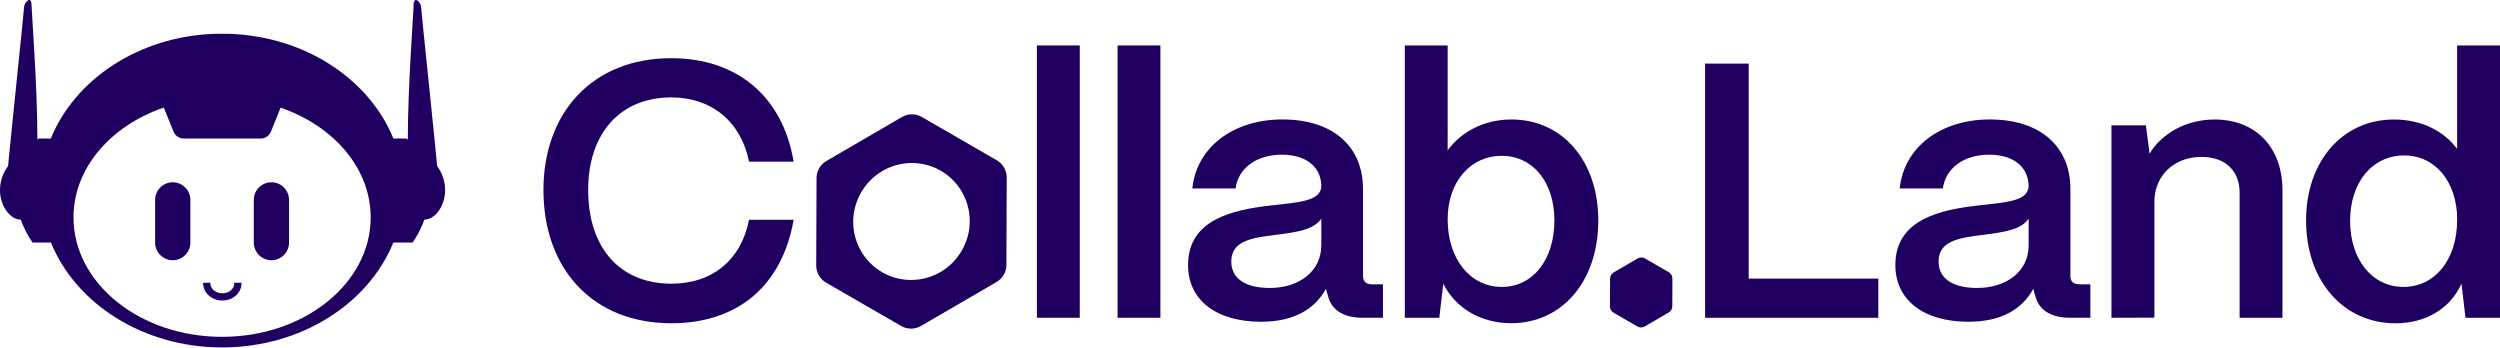 <svg width="1522" height="212" viewBox="0 0 1522 212" fill="none" xmlns="http://www.w3.org/2000/svg">
<path d="M266.153 101.135C263.963 77.978 256.47 6.875 256.365 4.231C256.244 1.135 251.833 -2.808 251.833 2.917C251.833 6.875 248.268 52.328 248.268 85.213C247.89 84.654 247.664 84.352 247.664 84.352H239.506C224.853 48.325 185.925 22.177 139.671 20.591H138.628H137.601C136.816 20.591 136.09 20.591 135.214 20.591C134.399 20.591 133.613 20.591 132.828 20.591H131.801H130.788C84.519 22.101 45.575 48.325 30.923 84.352H23.37L22.78 85.213C22.78 52.328 19.2 6.875 19.2 2.917C19.2 -2.808 14.789 1.135 14.669 4.231C14.578 6.875 7.116 77.978 4.895 101.135C1.679 105.426 -0.04 110.653 0.001 116.014C0.001 124.579 5.665 133.703 12.629 133.703C14.4 138.65 16.812 143.343 19.805 147.661H30.998C46.104 184.851 87.102 211.513 135.229 211.513C183.357 211.513 224.355 184.851 239.461 147.661H251.198C254.184 143.338 256.596 138.647 258.374 133.703C265.337 133.703 270.987 124.64 270.987 116.014C271.042 110.66 269.344 105.435 266.153 101.135V101.135ZM135.214 205.063C85.244 205.063 44.745 172.525 44.745 132.374C44.745 102.343 67.403 76.573 99.715 65.485L105.622 80.108C106.13 81.362 107.001 82.436 108.123 83.192C109.245 83.948 110.568 84.352 111.921 84.352H158.659C160.012 84.352 161.335 83.948 162.457 83.192C163.579 82.436 164.45 81.362 164.958 80.108L170.85 65.546C203.086 76.663 225.669 102.389 225.669 132.374C225.669 172.525 185.17 205.063 135.214 205.063Z" fill="#1F0061"/>
<path d="M165.245 110.969C162.4 110.969 159.672 112.099 157.661 114.11C155.65 116.121 154.52 118.85 154.52 121.694V147.706C154.52 150.551 155.65 153.279 157.661 155.29C159.672 157.301 162.4 158.431 165.245 158.431C168.089 158.431 170.817 157.301 172.829 155.29C174.84 153.279 175.97 150.551 175.97 147.706V121.694C175.97 118.85 174.84 116.121 172.829 114.11C170.817 112.099 168.089 110.969 165.245 110.969V110.969Z" fill="#1F0061"/>
<path d="M105.169 110.969C102.324 110.969 99.596 112.099 97.585 114.11C95.573 116.121 94.443 118.85 94.443 121.694V147.706C94.443 150.551 95.573 153.279 97.585 155.29C99.596 157.301 102.324 158.431 105.169 158.431C108.013 158.431 110.741 157.301 112.752 155.29C114.764 153.279 115.894 150.551 115.894 147.706V121.694C115.894 118.85 114.764 116.121 112.752 114.11C110.741 112.099 108.013 110.969 105.169 110.969Z" fill="#1F0061"/>
<path d="M135.35 182.585C129.127 182.585 124.051 178.054 124.051 172.51H127.707C127.707 176.06 131.136 178.945 135.35 178.945C139.565 178.945 143.009 176.06 143.009 172.51H146.665C146.665 178.069 141.589 182.585 135.35 182.585Z" fill="#1F0061" stroke="#1F0061" stroke-width="0.755" stroke-miterlimit="10"/>
<path d="M330.855 115.671C330.855 68.801 360.468 35.433 408.666 35.433C448.899 35.433 476.55 58.86 483.173 98.428H456.019C451.162 74.111 433.255 59.297 408.711 59.297C377.545 59.297 358.084 81.186 358.084 115.671C358.084 151.046 377.545 172.708 408.711 172.708C433.693 172.708 451.162 158.332 456.019 133.803H483.173C476.098 174.036 449.125 196.799 408.666 196.799C361.132 196.769 330.855 164.064 330.855 115.671Z" fill="#1F0061"/>
<path d="M631.28 193.466V27.665H657.363V193.466H631.28Z" fill="#1F0061"/>
<path d="M680.37 193.466V27.665H706.453V193.466H680.37Z" fill="#1F0061"/>
<path d="M723.301 160.927C723.528 133.517 750.711 127.739 773.475 125.114C791.17 123.123 804.204 122.46 804.43 113.182C804.204 101.687 795.379 94.175 780.294 94.175C764.816 94.175 753.759 102.562 752.22 114.736H725.911C728.34 89.966 750.44 72.723 780.731 72.723C812.411 72.723 829.805 89.966 829.805 114.962V168.017C829.805 171.336 831.585 173.1 835.552 173.1H841.964V193.451H829.593C817.646 193.451 810.36 188.578 808.368 179.738C807.868 178.451 807.499 177.117 807.267 175.756C800.403 188.367 787.581 195.879 767.698 195.879C740.725 195.894 723.03 182.846 723.301 160.927ZM804.43 149.432V133.08C800.01 139.928 788.742 141.482 776.357 143.02C761.769 144.801 749.61 146.777 749.61 159.162C749.61 169.329 757.787 175.303 773.038 175.303C790.899 175.333 804.386 165.166 804.386 149.462L804.43 149.432Z" fill="#1F0061"/>
<path d="M878.683 172.679L876.254 193.466H855.255V27.665H881.337V91.535C889.74 80.04 903.664 72.739 920.243 72.739C951.198 72.739 973.042 97.946 973.042 134.196C973.042 171.109 951.153 196.755 919.986 196.755C901.446 196.77 885.969 187.492 878.683 172.679ZM946.325 134.211C946.325 110.995 933.292 94.869 914.284 94.869C895.051 94.869 881.337 110.784 881.337 133.548C881.337 157.684 895.051 174.67 914.284 174.67C933.277 174.67 946.311 158.091 946.311 134.211H946.325Z" fill="#1F0061"/>
<path d="M1038.06 193.466V38.737H1064.6V169.616H1143.52V193.496L1038.06 193.466Z" fill="#1F0061"/>
<path d="M1153.9 160.927C1154.13 133.517 1181.33 127.739 1204.09 125.114C1221.77 123.123 1234.82 122.46 1235.04 113.182C1234.82 101.687 1225.99 94.175 1210.91 94.175C1195.43 94.175 1184.39 102.562 1182.83 114.736H1156.56C1158.98 89.966 1181.1 72.723 1211.39 72.723C1242.99 72.723 1260.46 89.966 1260.46 114.962V168.017C1260.46 171.336 1262.23 173.1 1266.21 173.1H1272.62V193.451H1260.24C1248.31 193.451 1241 188.578 1239.01 179.738C1238.52 178.449 1238.15 177.115 1237.91 175.756C1231.06 188.367 1218.3 195.879 1198.34 195.879C1171.34 195.894 1153.69 182.846 1153.9 160.927ZM1235.04 149.432V133.08C1230.62 139.928 1219.34 141.482 1206.96 143.02C1192.37 144.801 1180.21 146.777 1180.21 159.162C1180.21 169.329 1188.4 175.303 1203.65 175.303C1221.56 175.333 1235.04 165.166 1235.04 149.462V149.432Z" fill="#1F0061"/>
<path d="M1285.45 193.466V76.299H1306.44L1308.66 93.541C1315.95 81.383 1330.76 72.754 1348.23 72.754C1373.21 72.754 1389.56 89.559 1389.56 115.867V193.466H1363.48V117.18C1363.48 104.131 1354.85 95.518 1340.27 95.518C1323.25 95.518 1311.75 107.223 1311.6 122.475V193.375L1285.45 193.466Z" fill="#1F0061"/>
<path d="M1403.94 134.211C1403.94 98.007 1426.27 72.754 1457.43 72.754C1474.03 72.754 1487.73 79.603 1495.9 90.66V27.665H1522V193.466H1500.99L1498.56 172.679C1491.93 187.492 1477.33 196.815 1458.32 196.815C1426.71 196.77 1403.94 171.125 1403.94 134.211ZM1495.96 133.985C1495.96 110.784 1482.7 94.643 1463.69 94.643C1444.23 94.643 1430.75 110.995 1430.75 134.438C1430.75 157.88 1444.02 174.67 1463.26 174.67C1482.49 174.67 1495.9 157.91 1495.9 133.985H1495.96Z" fill="#1F0061"/>
<path d="M1018.16 169.552C1018.16 167.964 1017.32 166.495 1015.94 165.701L1001.45 157.335C1000.08 156.541 998.384 156.544 997.012 157.343L982.413 165.842C981.055 166.632 980.218 168.083 980.212 169.653L980.152 186.546C980.146 188.133 980.991 189.603 982.366 190.397L996.857 198.763C998.231 199.556 999.926 199.554 1001.3 198.755L1015.9 190.258C1017.26 189.467 1018.1 188.017 1018.1 186.446L1018.16 169.552Z" fill="#1F0061"/>
<path fill-rule="evenodd" clip-rule="evenodd" d="M606.855 97.585C610.602 99.748 612.904 103.751 612.889 108.078L612.706 161.286C612.692 165.568 610.409 169.522 606.708 171.675L560.719 198.438C556.98 200.614 552.362 200.621 548.615 198.458L502.954 172.096C499.206 169.932 496.904 165.928 496.92 161.601L497.111 108.397C497.126 104.117 499.408 100.165 503.107 98.011L549.087 71.244C552.827 69.067 557.446 69.058 561.193 71.222L606.855 97.585ZM572.754 103.933C583.702 110.254 590.429 122.075 590.385 134.716C590.342 147.379 583.484 159.256 572.54 165.626C561.613 171.984 548.012 172.069 537.064 165.748C526.114 159.427 519.388 147.603 519.433 134.959C519.479 122.3 526.334 110.428 537.274 104.059C548.201 97.697 561.804 97.611 572.754 103.933Z" fill="#1F0061"/>
</svg>
